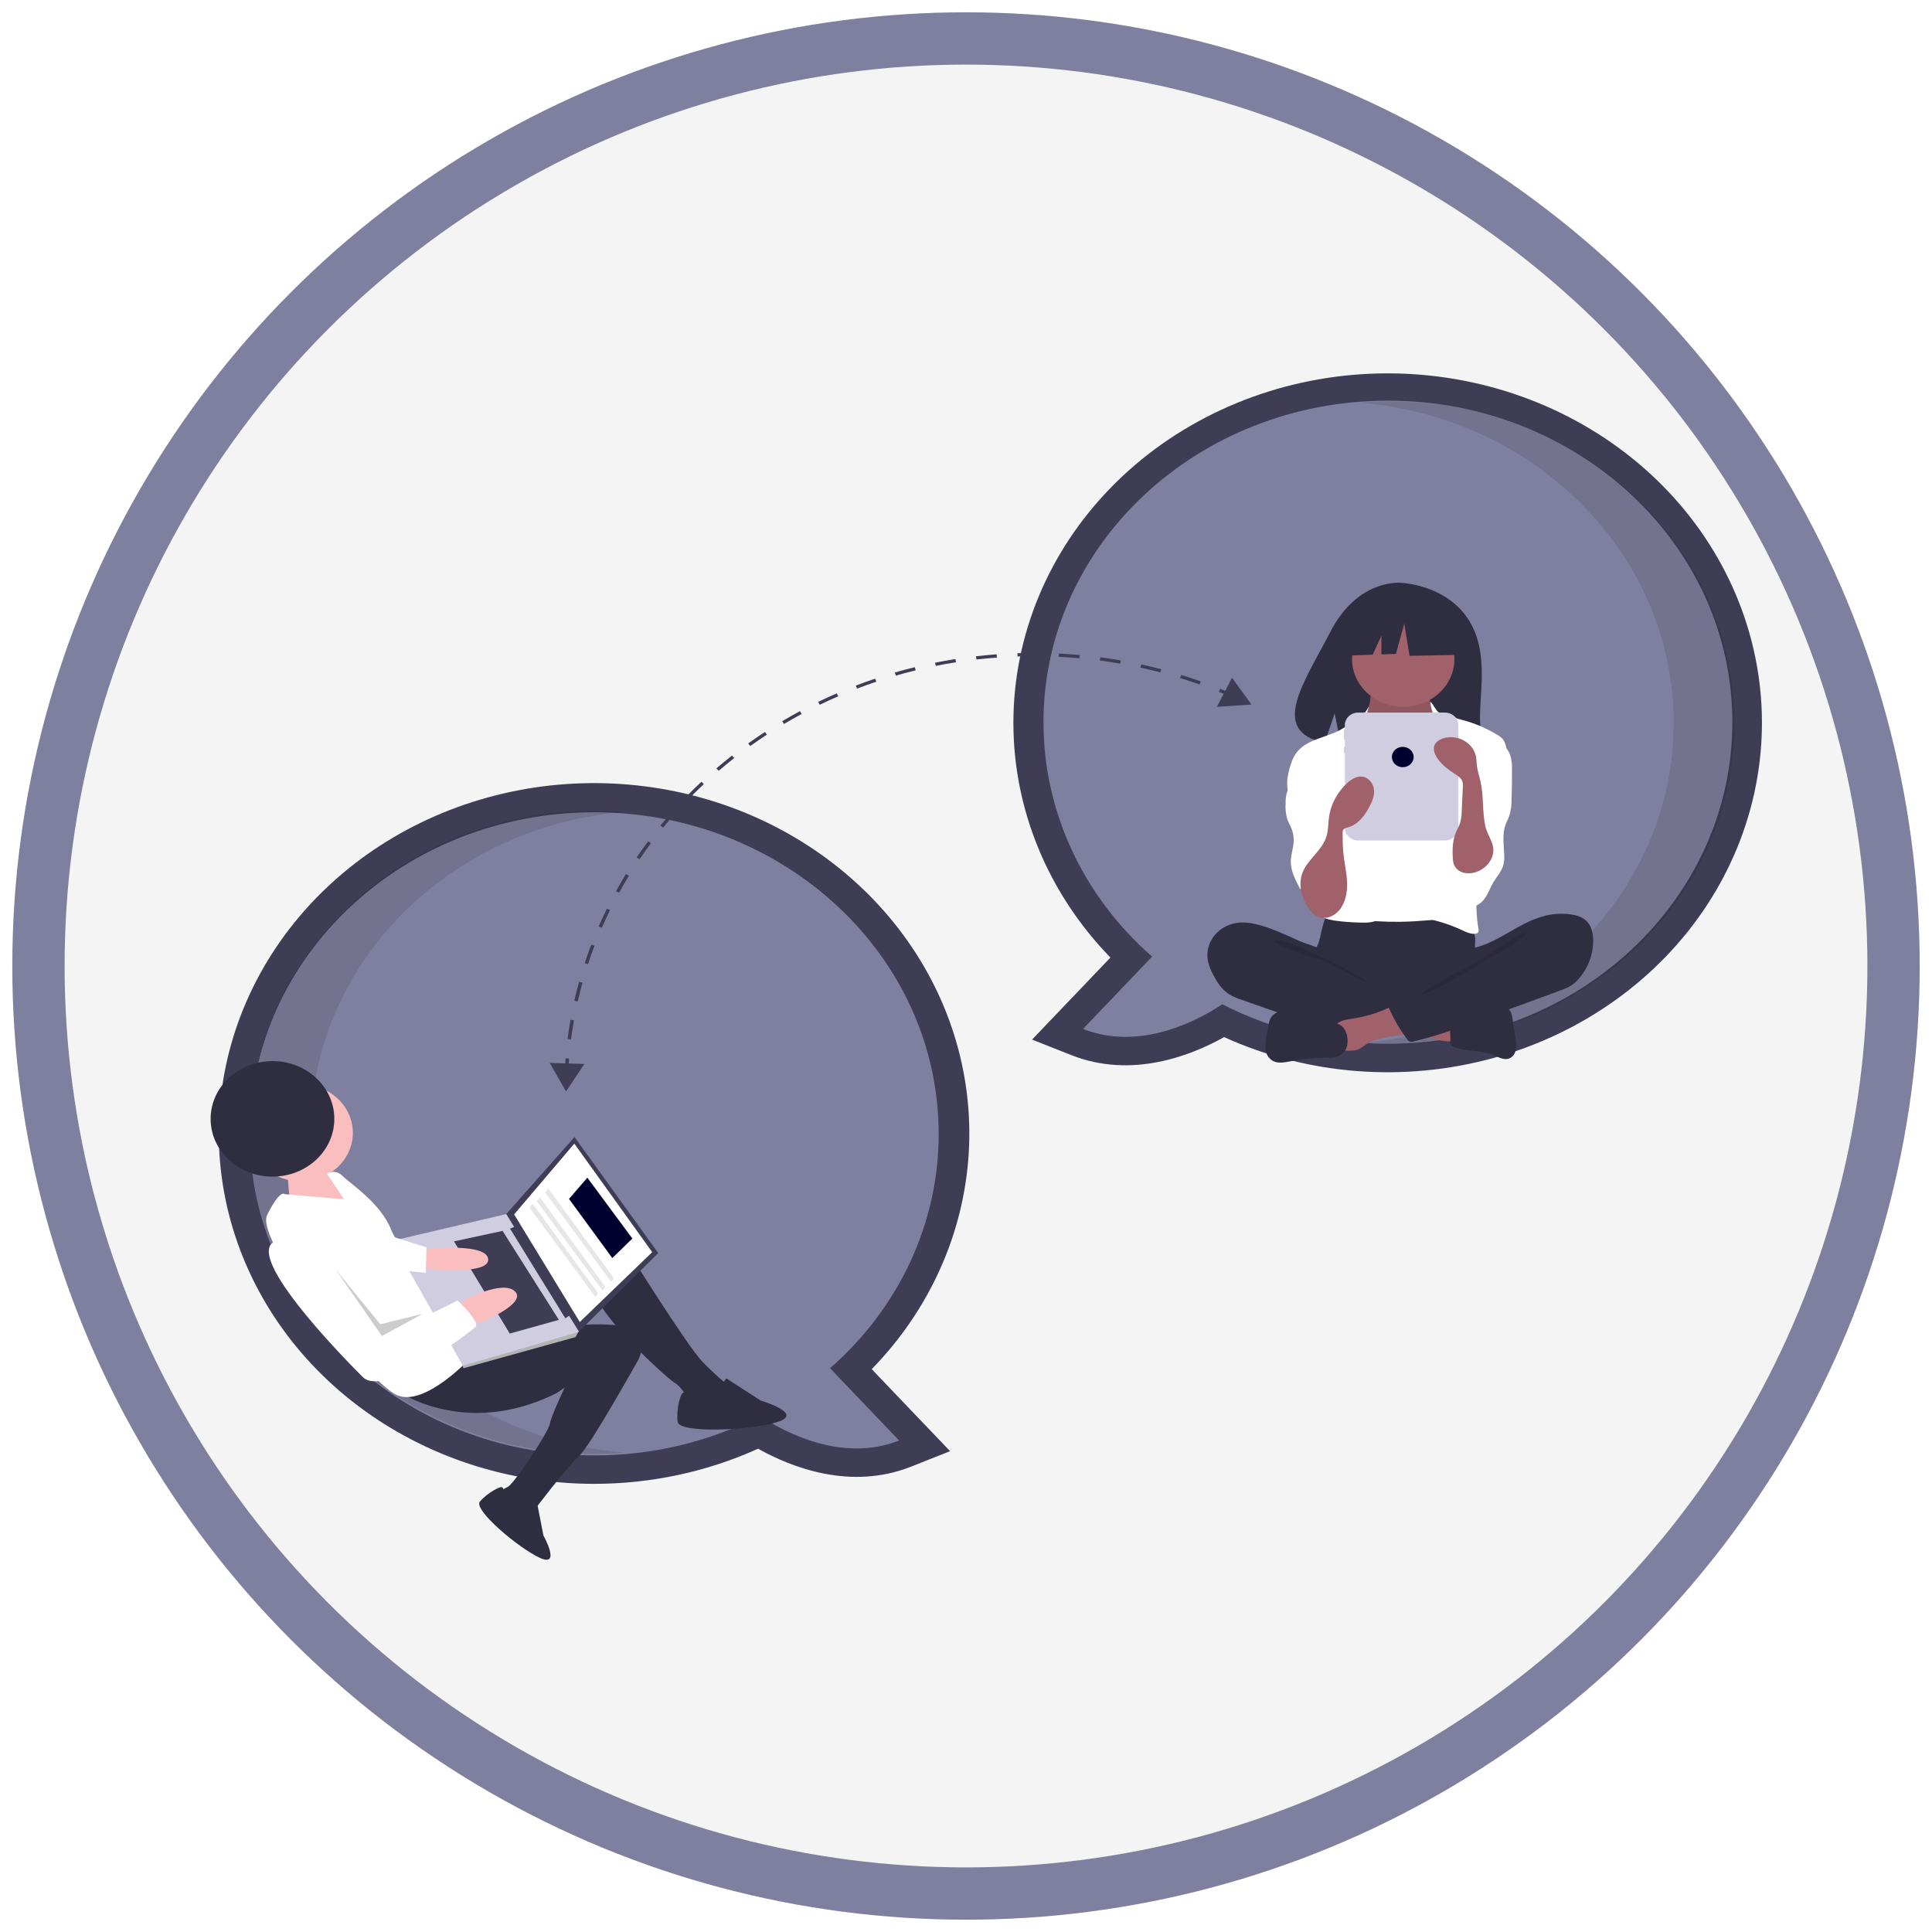 <svg width="628" height="628" viewBox="0 0 628 628" fill="none" xmlns="http://www.w3.org/2000/svg">
<g filter="url(#filter0_f_302_81)">
<circle cx="314" cy="314" r="310" fill="#D9D9D9" fill-opacity="0.3"/>
<circle cx="314" cy="314" r="301.5" stroke="#7F7FA0" stroke-width="17"/>
</g>
<g clip-path="url(#clip0_302_81)">
<path d="M397.896 337.114C387.095 343.162 367.851 350.741 348.186 342.953L335.475 337.918L360.948 311.257C340.62 290.331 329.375 263.083 329.406 234.832C329.437 206.581 340.742 179.354 361.116 158.467C381.489 137.579 409.468 124.53 439.591 121.866C469.715 119.202 499.82 127.114 524.032 144.059C548.243 161.003 564.823 185.763 570.535 213.506C576.247 241.249 570.68 269.984 554.923 294.102C539.165 318.219 514.347 335.989 485.312 343.942C456.278 351.895 425.111 349.461 397.896 337.114ZM349.088 234.768C349.032 247.791 351.863 260.684 357.402 272.636C362.942 284.588 371.071 295.341 381.277 304.218L388.304 310.383L372.274 327.159C380.624 325.577 387.896 321.36 391.583 318.911L396.643 315.549L402.085 318.341C417.127 326.031 434 330.06 451.149 330.059C507.425 330.059 553.21 287.312 553.21 234.768C553.21 182.225 507.425 139.477 451.149 139.477C394.873 139.477 349.088 182.225 349.088 234.768Z" fill="#3F3D56"/>
<path d="M339.193 234.768C339.193 177.038 389.318 130.239 451.149 130.239C512.981 130.239 563.105 177.038 563.105 234.768C563.105 292.498 512.981 339.297 451.149 339.297C432.331 339.323 413.812 334.899 397.32 326.439C389.581 331.58 370.701 341.834 352.05 334.448L374.501 310.95C363.341 301.187 354.448 289.387 348.374 276.282C342.301 263.178 339.176 249.047 339.193 234.768Z" fill="#7F7FA0"/>
<path opacity="0.1" d="M544.033 234.995C544.033 180.379 499.168 135.554 441.972 130.876C445.233 130.61 448.532 130.465 451.867 130.465C513.699 130.465 563.823 177.265 563.823 234.995C563.823 292.724 513.699 339.524 451.867 339.524C448.537 339.524 445.244 339.378 441.988 339.112C499.176 334.427 544.033 289.605 544.033 234.995Z" fill="black"/>
<path d="M193.159 482.328C165.185 482.34 138.056 473.375 116.319 456.934C94.582 440.493 79.558 417.576 73.765 392.024C67.972 366.472 71.762 339.836 84.499 316.582C97.236 293.328 118.147 274.868 143.728 264.296C169.308 253.724 198.003 251.683 225.003 258.514C252.004 265.344 275.669 280.633 292.034 301.816C308.398 322.999 316.467 348.791 314.888 374.868C313.309 400.945 302.178 425.723 283.36 445.049L308.834 471.71L296.122 476.745C276.457 484.532 257.213 476.954 246.412 470.906C229.813 478.42 211.606 482.325 193.159 482.328ZM193.159 273.269C136.883 273.269 91.098 316.017 91.098 368.56C91.098 421.103 136.883 463.85 193.159 463.85C210.308 463.852 227.181 459.822 242.223 452.133L247.665 449.341L252.725 452.703C256.412 455.152 263.684 459.369 272.034 460.951L256.004 444.174L263.031 438.009C273.237 429.133 281.366 418.38 286.906 406.428C292.445 394.476 295.276 381.583 295.22 368.56C295.22 316.017 249.435 273.269 193.159 273.269Z" fill="#3F3D56"/>
<path d="M305.115 368.56C305.115 310.83 254.99 264.03 193.159 264.03C131.327 264.03 81.203 310.83 81.203 368.56C81.203 426.29 131.327 473.089 193.159 473.089C211.977 473.115 230.496 468.691 246.988 460.231C254.727 465.372 273.607 475.626 292.258 468.239L269.807 444.742C280.967 434.979 289.86 423.179 295.934 410.074C302.007 396.969 305.132 382.839 305.115 368.56Z" fill="#7F7FA0"/>
<path opacity="0.1" d="M100.993 368.032C100.993 313.416 145.858 268.591 203.054 263.914C199.793 263.647 196.494 263.503 193.159 263.503C131.327 263.503 81.203 310.302 81.203 368.032C81.203 425.762 131.327 472.561 193.159 472.561C196.489 472.561 199.782 472.415 203.038 472.149C145.85 467.464 100.993 422.643 100.993 368.032Z" fill="black"/>
<path d="M477.432 201.559C470.107 190.003 455.615 189.464 455.615 189.464C455.615 189.464 441.493 187.778 432.434 205.378C423.99 221.783 412.337 237.622 430.558 241.463L433.849 231.898L435.887 242.175C438.482 242.349 441.084 242.39 443.683 242.299C463.196 241.711 481.78 242.471 481.182 235.933C480.386 227.242 484.48 212.678 477.432 201.559Z" fill="#2F2E41"/>
<path d="M429.517 302.761C429.302 304.033 428.99 305.288 428.583 306.517C428.125 307.721 427.417 308.833 426.998 310.049C425.662 313.925 427.514 318.246 430.472 321.237C433.037 323.821 436.348 325.657 440.006 326.523C442.698 327.061 445.445 327.331 448.198 327.327C455.813 327.568 463.624 327.784 470.84 325.499C473.119 324.759 475.321 323.825 477.417 322.709C478.079 322.414 478.662 321.986 479.124 321.454C479.608 320.675 479.823 319.777 479.74 318.88C479.724 315.866 479.07 312.867 479.225 309.857C479.311 308.189 479.645 306.523 479.481 304.861C479.253 302.973 478.406 301.196 477.055 299.775C475.705 298.354 473.917 297.357 471.936 296.921C469.889 296.511 467.766 296.734 465.682 296.921C460.273 297.407 454.841 297.634 449.407 297.601C443.854 297.568 438.336 296.777 432.812 296.694C431.178 296.669 431.211 297.14 430.691 298.616C430.212 299.975 429.82 301.359 429.517 302.761Z" fill="#2F2E41"/>
<path d="M445.274 228.339C445.007 229.643 444.719 230.995 443.88 232.067C442.914 233.301 441.339 234.005 440.299 235.186C438.735 236.962 438.646 239.462 438.639 241.762C438.633 243.881 438.679 246.14 439.945 247.899C440.845 248.991 441.963 249.911 443.237 250.609C447.982 253.595 453.11 256.634 458.832 256.733C461.202 256.774 463.744 256.202 465.304 254.535C465.978 253.752 466.507 252.869 466.871 251.924C468.334 248.557 469.221 244.996 469.499 241.372C469.71 239.668 469.54 237.942 468.999 236.303C468.304 234.494 466.898 233.005 465.969 231.289C464.871 229.249 464.47 226.944 464.819 224.685C464.865 224.526 464.851 224.356 464.778 224.206C464.702 224.125 464.607 224.063 464.5 224.022C464.393 223.982 464.278 223.965 464.163 223.973L452.818 223.211C451.762 223.162 450.71 223.049 449.668 222.874C449.057 222.758 447.442 221.947 446.858 222.163C445.779 222.562 445.496 227.257 445.274 228.339Z" fill="#A0616A"/>
<path opacity="0.1" d="M445.274 228.669C445.007 229.974 444.719 231.326 443.88 232.398C442.914 233.631 441.339 234.336 440.299 235.516C438.735 237.293 438.646 239.793 438.639 242.093C438.633 244.211 438.679 246.471 439.945 248.23C440.845 249.322 441.963 250.242 443.237 250.94C447.982 253.925 453.11 256.965 458.832 257.063C461.202 257.104 463.744 256.533 465.304 254.865C465.978 254.082 466.507 253.2 466.871 252.255C468.334 248.888 469.221 245.327 469.499 241.703C469.71 239.999 469.539 238.273 468.999 236.634C468.304 234.824 466.898 233.336 465.969 231.62C464.871 229.58 464.47 227.275 464.819 225.015C464.865 224.856 464.851 224.687 464.778 224.537C464.702 224.456 464.607 224.393 464.5 224.353C464.393 224.312 464.278 224.296 464.163 224.304L452.818 223.541C451.762 223.492 450.71 223.38 449.668 223.205C449.057 223.089 447.442 222.278 446.858 222.493C445.779 222.893 445.496 227.588 445.274 228.669Z" fill="black"/>
<path d="M456.124 229.759C465.316 229.759 472.768 222.802 472.768 214.219C472.768 205.636 465.316 198.679 456.124 198.679C446.931 198.679 439.479 205.636 439.479 214.219C439.479 222.802 446.931 229.759 456.124 229.759Z" fill="#A0616A"/>
<path d="M447.609 249.025C448.431 249.914 449.422 250.654 450.532 251.206C451.689 251.653 452.932 251.874 454.184 251.856C457.185 251.934 460.437 251.421 462.524 249.407C465.215 246.811 465.126 242.624 467.235 239.595C467.405 239.321 467.637 239.084 467.915 238.901C468.268 238.722 468.668 238.636 469.07 238.653C471.734 238.63 474.054 240.243 476.148 241.78C477.133 242.413 477.979 243.217 478.639 244.149C479.053 244.903 479.336 245.714 479.479 246.551C480.518 251.287 480.854 256.129 481.188 260.953C481.373 263.618 481.557 266.285 481.544 268.955C481.499 277.752 479.309 286.402 477.131 294.96C476.85 296.063 476.466 297.296 475.392 297.824C474.913 298.025 474.399 298.142 473.875 298.17C467.637 298.854 461.387 299.539 455.107 299.629C452.657 299.664 450.207 299.609 447.759 299.463C447.337 299.458 446.919 299.389 446.521 299.261C445.98 299.019 445.515 298.65 445.171 298.191C441.775 294.195 441.574 288.67 441.596 283.568C441.649 271.094 442.126 258.631 443.028 246.177C443.102 245.149 443.118 243.901 442.325 243.092C443.87 245.23 445.64 247.217 447.609 249.025Z" fill="white"/>
<path d="M444.083 231.082C443.521 232.032 439.376 234.391 438.576 235.179C434.106 239.578 425.947 239.413 421.858 244.125C420.419 245.783 419.672 247.866 419.122 249.937C418.345 252.867 417.93 256.061 419.232 258.823C420.485 261.481 423.123 263.318 424.914 265.692C426.881 268.298 427.765 271.463 428.612 274.552C429.238 276.832 429.869 279.169 429.625 281.512C429.348 284.176 427.967 286.616 427.152 289.182C426.337 291.748 426.196 294.804 428.081 296.82C429.466 298.302 431.638 298.889 433.714 299.22C436.373 299.593 439.055 299.811 441.743 299.872C444.116 299.97 446.732 299.989 448.557 298.569C449.996 297.448 450.622 295.629 450.703 293.88C450.784 292.132 450.394 290.399 450.15 288.664C449.897 286.865 449.8 285.05 449.719 283.238C449.354 275.104 449.304 266.966 449.569 258.822C449.703 257.129 449.614 255.428 449.305 253.755C448.796 251.577 447.535 249.63 446.482 247.628C444.379 243.858 443.427 239.621 443.729 235.38C444.048 231.021 446.083 227.701 444.083 231.082Z" fill="white"/>
<path d="M467.456 231.412C468.312 232.234 471.222 232.505 472.311 233.034C473.335 233.476 474.405 233.822 475.502 234.066C479.475 235.136 483.255 236.755 486.714 238.87C487.433 239.263 488.068 239.775 488.589 240.382C489.138 241.215 489.491 242.147 489.626 243.117C490.16 245.583 490.696 248.08 490.576 250.594C490.448 253.262 489.588 255.847 488.734 258.396L485.542 267.921C483.16 275.032 480.763 282.212 480.093 289.635C479.722 293.75 479.887 297.891 480.584 301.968C480.649 302.166 480.669 302.375 480.641 302.581C480.613 302.787 480.539 302.985 480.423 303.162C480.213 303.356 479.936 303.475 479.641 303.498C478.101 303.723 476.611 302.99 475.215 302.341C470.95 300.359 466.398 298.969 461.703 298.213C463.538 295.738 464.953 293.013 465.9 290.136C466.438 288.308 466.861 286.453 467.168 284.58L468.653 276.564C469.256 273.634 469.682 270.674 469.926 267.699C470.038 266.583 469.969 265.457 469.719 264.36C469.377 263.316 468.923 262.307 468.363 261.348C465.917 256.597 464.769 251.174 465.732 245.979C466.153 243.706 466.972 241.429 466.63 239.144C466.302 236.947 466.643 235.24 466.039 233.066C463.56 224.138 465.845 229.867 467.456 231.412Z" fill="white"/>
<path d="M421.816 251.638C420.7 253.799 418.836 255.64 418.201 257.964C417.954 259.051 417.848 260.161 417.886 261.271C417.776 262.944 417.953 264.622 418.411 266.243C418.765 267.268 419.342 268.213 419.757 269.218C420.336 270.622 420.593 272.123 420.514 273.626C420.402 275.708 419.644 277.728 419.585 279.812C419.492 283.088 421.115 286.168 422.699 289.093C423.098 288.171 423.707 287.342 424.485 286.663C425.263 285.985 426.19 285.473 427.201 285.163C428.213 284.854 429.285 284.755 430.342 284.873C431.399 284.991 432.416 285.323 433.321 285.846C433.684 285.43 433.856 284.897 433.8 284.364C433.917 280.562 434.03 276.761 434.139 272.96C434.31 267.081 434.474 261.123 433.025 255.399C432.371 252.815 431.354 250.241 429.488 248.237C428.506 247.181 425.171 244.401 423.559 245.583C422.834 246.115 423.003 247.563 422.888 248.295C422.715 249.454 422.353 250.581 421.816 251.638Z" fill="white"/>
<path d="M490.902 245.41C491.351 246.969 491.543 248.582 491.471 250.194C491.493 253.48 491.446 256.765 491.332 260.05C491.349 261.735 491.118 263.415 490.646 265.041C490.286 266.098 489.73 267.09 489.358 268.144C488.243 271.303 488.852 274.728 488.948 278.053C489.015 279.129 488.917 280.208 488.656 281.258C488.067 283.319 486.486 284.984 485.383 286.852C484.335 288.626 483.702 290.614 482.451 292.268C481.199 293.923 479.032 295.234 476.932 294.726C475.34 294.341 474.21 293.026 473.427 291.676C471.721 288.708 471.137 285.289 471.771 281.972C472.556 277.937 475.095 274.358 476.01 270.347C477.267 264.839 475.357 259.155 475.413 253.523C475.388 252.641 475.516 251.76 475.793 250.916C476.273 249.629 477.305 248.602 478.258 247.57C479.448 246.281 480.554 244.926 481.57 243.512C482.252 242.562 483.178 240.119 484.387 239.916C487.087 239.463 490.232 243.463 490.902 245.41Z" fill="white"/>
<path d="M407.806 300.312C406.313 299.961 404.774 299.809 403.236 299.858C401.619 299.942 400.04 300.345 398.604 301.043C397.167 301.74 395.906 302.715 394.905 303.902C393.903 305.09 393.184 306.463 392.794 307.93C392.405 309.398 392.355 310.925 392.647 312.412C393.019 314.023 393.629 315.578 394.457 317.032C395.669 319.329 397.123 321.62 399.367 323.091C400.718 323.901 402.174 324.548 403.699 325.017L415.516 329.173C417.255 329.785 418.993 330.396 420.749 330.963C429.569 333.81 438.764 335.517 448.08 336.036C450.914 336.284 453.773 336.149 456.566 335.635C457.241 335.553 457.86 335.24 458.304 334.758C458.529 334.392 458.662 333.982 458.692 333.561L459.419 328.808C459.582 328.146 459.561 327.456 459.357 326.804C459.024 326.005 458.189 325.503 457.393 325.076C449.624 320.91 440.553 318.612 434.014 312.894C432.475 311.548 431.187 309.414 429.316 308.5C427.195 307.463 424.697 306.871 422.505 305.916C417.712 303.827 413 301.427 407.806 300.312Z" fill="#2F2E41"/>
<path opacity="0.1" d="M419.603 306.719C423.78 307.941 441.415 316.407 444.437 319.363C444.032 319.499 430.286 312.307 429.873 312.191C426.092 311.222 422.39 310.003 418.793 308.545C418.077 308.236 414.14 306.782 414.318 305.938C414.519 304.986 418.862 306.502 419.603 306.719Z" fill="black"/>
<path d="M471.712 338.501C471.949 338.517 472.184 338.453 472.374 338.319C472.457 338.219 472.518 338.105 472.554 337.983C472.589 337.861 472.598 337.733 472.581 337.608L472.561 331.133C470.567 330.246 468.336 329.961 466.147 329.688L455.93 328.413C456.165 328.442 454.333 332.521 454.614 333.066C455.109 334.026 458.893 334.876 459.961 335.33C463.673 336.905 467.53 338.637 471.712 338.501Z" fill="#A0616A"/>
<path d="M439.658 331.11C437.729 331.397 435.576 331.651 434.327 333.053C432.743 334.831 433.417 337.481 434.173 339.683C434.219 339.968 434.326 340.24 434.487 340.485C434.648 340.731 434.86 340.943 435.11 341.11C435.361 341.278 435.644 341.396 435.945 341.459C436.245 341.522 436.556 341.528 436.859 341.477C438.618 341.581 440.49 341.663 442.027 340.857C442.724 340.428 443.394 339.962 444.035 339.464C445.169 338.76 446.414 338.228 447.726 337.888C450.138 337.18 452.621 336.702 455.136 336.462C456.127 336.42 457.108 336.259 458.055 335.982C458.528 335.84 458.959 335.598 459.316 335.274C459.672 334.951 459.944 334.556 460.11 334.119C460.467 332.942 459.734 331.742 459.032 330.71C458.222 329.359 457.171 328.146 455.924 327.125C454.021 325.744 453.079 326.804 451.162 327.688C447.532 329.36 443.655 330.514 439.658 331.11Z" fill="#A0616A"/>
<path d="M434.617 332.733L422.369 329.353C420.9 328.875 419.365 328.597 417.812 328.528C417.034 328.498 416.258 328.624 415.536 328.896C414.814 329.169 414.163 329.582 413.626 330.109C412.676 331.149 412.404 332.572 412.167 333.921L411.661 336.807C411.323 338.262 411.228 339.757 411.377 341.24C411.459 341.981 411.72 342.695 412.142 343.328C412.564 343.961 413.134 344.495 413.811 344.891C415.505 345.754 417.583 345.333 419.474 344.972C423.295 344.242 427.181 343.853 431.081 343.81C432.547 343.793 434.085 343.81 435.38 343.169C436.132 342.753 436.764 342.172 437.22 341.476C437.677 340.78 437.944 339.99 438 339.176C438.241 336.71 437.36 333.49 434.617 332.733Z" fill="#2F2E41"/>
<path d="M476.526 329.787C478.114 329.527 479.515 328.685 481.037 328.188C483.178 327.488 485.499 327.488 487.768 327.495C488.602 327.424 489.44 327.581 490.181 327.947C491.18 328.568 491.436 329.811 491.606 330.921L492.632 337.616C492.906 338.865 492.934 340.151 492.715 341.409C492.415 342.65 491.509 343.846 490.19 344.166C488.588 344.555 487.018 343.6 485.506 342.972C481.727 341.404 477.333 341.805 473.392 340.633C473.015 340.562 472.659 340.418 472.346 340.209C472.034 340 471.772 339.732 471.579 339.422C471.444 339.05 471.396 338.656 471.438 338.265C471.505 336.113 471.019 333.174 471.713 331.117C472.337 329.268 474.754 329.787 476.526 329.787Z" fill="#2F2E41"/>
<path d="M502.445 297.617C504.893 297.044 507.43 296.882 509.938 297.139C511.941 297.345 514.004 297.865 515.467 299.16C517.247 300.735 517.819 303.172 517.866 305.461C517.945 310.022 516.325 314.466 513.283 318.035C512.541 318.937 511.657 319.731 510.663 320.39C509.59 321.016 508.447 321.531 507.254 321.924L480.79 331.669C473.828 334.233 466.842 336.804 459.58 338.495C459.382 338.584 459.166 338.636 458.946 338.646C458.725 338.657 458.505 338.626 458.298 338.556C458.091 338.486 457.901 338.377 457.739 338.238C457.577 338.098 457.447 337.929 457.356 337.742C455.037 334.65 453.092 331.327 451.556 327.836C451.483 327.753 451.433 327.655 451.409 327.55C451.386 327.445 451.389 327.336 451.42 327.233C451.451 327.13 451.509 327.035 451.587 326.957C451.666 326.878 451.763 326.819 451.872 326.783L470.589 316.742C471.962 316.074 473.241 315.25 474.399 314.291C475.208 313.559 475.871 312.698 476.355 311.749C476.743 310.992 476.779 309.206 477.275 308.647C477.76 308.1 479.42 308.056 480.187 307.841C481.268 307.531 482.327 307.158 483.357 306.722C487.544 304.973 491.272 302.432 495.286 300.384C497.537 299.182 499.943 298.252 502.445 297.617Z" fill="#2F2E41"/>
<path opacity="0.1" d="M491.834 305.116C488.618 307.371 484.454 309.444 481.267 311.758C480.179 312.548 462.046 322.067 461.79 323.331C464.763 323.799 483.705 311.427 486.415 310.192C489.125 308.958 491.527 307.217 493.908 305.489C494.514 305.048 497.085 303.724 495.344 303.232C494.363 302.955 492.558 304.665 491.834 305.116Z" fill="black"/>
<path d="M469.707 231.631H441.478C440.331 231.631 439.231 232.056 438.42 232.813C437.609 233.57 437.154 234.597 437.154 235.668V237.147H436.847V240.453H437.154V242.768H436.847V244.751H437.154V269.148C437.154 270.219 437.609 271.246 438.42 272.003C439.231 272.76 440.331 273.185 441.478 273.185H469.707C470.854 273.185 471.954 272.76 472.765 272.003C473.576 271.246 474.031 270.219 474.031 269.148V235.668C474.031 234.597 473.575 233.57 472.765 232.813C471.954 232.056 470.854 231.631 469.707 231.631Z" fill="#D0CDE1"/>
<path d="M474.193 200.445L459.876 193.443L440.104 196.308L436.013 213.177L446.196 212.81L449.041 206.613V212.709L453.74 212.54L456.467 202.673L458.171 213.177L474.875 212.858L474.193 200.445Z" fill="#2F2E41"/>
<path d="M425.562 295.432C426.209 296.46 427.13 297.315 428.234 297.914C428.959 298.223 429.749 298.374 430.545 298.354C431.342 298.334 432.122 298.144 432.828 297.799C434.238 297.094 435.391 296.014 436.144 294.696C437.7 292.13 438.022 289.061 437.828 286.118C437.634 283.175 436.961 280.278 436.663 277.343C436.446 275.209 436.429 273.063 436.411 270.919C436.357 270.469 436.459 270.014 436.7 269.62C437.116 269.234 437.654 268.983 438.235 268.905C441.376 268.034 443.46 265.285 444.955 262.563C445.952 260.746 446.82 258.759 446.628 256.725C446.435 254.69 444.869 252.64 442.693 252.433C440.899 252.262 439.242 253.326 437.948 254.498C434.683 257.475 432.585 261.39 431.99 265.615C431.706 267.683 431.788 269.808 431.185 271.816C429.898 276.104 425.872 278.734 423.866 282.592C421.655 286.844 422.875 291.67 425.562 295.432Z" fill="#A0616A"/>
<path d="M484.806 279.05C484.348 280.045 483.681 280.943 482.845 281.693C482.009 282.443 481.021 283.029 479.938 283.417C478.593 283.921 477.108 284.006 475.707 283.659C475.012 283.479 474.371 283.151 473.833 282.703C473.296 282.254 472.876 281.695 472.607 281.07C472.393 280.441 472.275 279.786 472.258 279.126C472.057 276.234 472.135 273.254 473.26 270.554C473.693 269.512 474.279 268.524 474.621 267.453C474.957 266.216 475.13 264.945 475.134 263.669L475.503 255.779C475.565 255.207 475.522 254.628 475.378 254.069C475.009 252.927 473.866 252.185 472.818 251.504C470.285 249.86 467.783 247.941 466.556 245.299C466.134 244.504 465.983 243.607 466.123 242.729C466.469 241.162 468.163 240.148 469.836 239.806C470.932 239.583 472.064 239.569 473.165 239.764C474.266 239.96 475.314 240.362 476.244 240.946C477.174 241.53 477.969 242.284 478.579 243.162C479.189 244.04 479.602 245.024 479.794 246.056C479.96 246.946 479.957 247.855 480.054 248.755C480.26 250.662 480.908 252.501 481.314 254.38C482.313 259.009 481.796 263.793 482.784 268.422C483.61 272.291 486.726 274.816 484.806 279.05Z" fill="#A0616A"/>
<path d="M455.97 249.38C457.926 249.38 459.512 247.9 459.512 246.074C459.512 244.248 457.926 242.768 455.97 242.768C454.014 242.768 452.429 244.248 452.429 246.074C452.429 247.9 454.014 249.38 455.97 249.38Z" fill="#00002E"/>
<path d="M109.314 384.109L104.053 379.334L93.487 382.398L94.502 393.82L116.226 392.878L109.552 384.411L109.314 384.109Z" fill="#FBBEBE"/>
<path d="M97.806 384.011C107.134 384.011 114.696 376.951 114.696 368.242C114.696 359.533 107.134 352.473 97.806 352.473C88.479 352.473 80.917 359.533 80.917 368.242C80.917 376.951 88.479 384.011 97.806 384.011Z" fill="#FBBEBE"/>
<path d="M202.655 404.348C202.655 404.348 223.403 437.64 228.341 442.638C230.69 445.097 233.191 447.425 235.834 449.61C235.834 449.61 233.512 456.799 229.815 456.542C227.707 456.424 225.641 455.948 223.716 455.139C223.716 455.139 222.066 451.145 219.187 449.394C216.309 447.642 192.793 426.042 193.342 419.138C193.892 412.234 202.655 404.348 202.655 404.348Z" fill="#2F2E41"/>
<path d="M128.763 451.857C128.763 451.857 150.886 467.889 180.951 452.824L183.542 451.044C183.542 451.044 179.169 460.228 178.764 462.718C178.293 465.605 166.909 482.517 165.052 483.327C163.194 484.138 162.784 484.885 162.784 484.885L170.668 492.987L173.583 490.984C173.583 490.984 184.949 475.949 188.273 473.199C191.597 470.449 207.435 442.085 207.435 442.085C207.435 442.085 213.491 431.398 198.378 430.594C183.266 429.791 176.312 433.636 176.312 433.636L149.491 437.614L128.763 451.857Z" fill="#2F2E41"/>
<path d="M236.09 448.035L247.28 455.263C247.28 455.263 261.555 459.439 252.762 462.218C243.968 464.997 220.795 466.003 220.27 462.168C219.744 458.334 221.184 452.299 222.34 452.629C223.496 452.959 231.52 454.905 236.09 448.035Z" fill="#2F2E41"/>
<path d="M174.573 488.501L176.644 499.119C176.644 499.119 182.533 509.635 175.462 506.372C168.392 503.109 153.824 490.716 155.975 488.117C158.126 485.519 162.874 482.701 163.356 483.548C163.838 484.395 167.407 490.064 174.573 488.501Z" fill="#2F2E41"/>
<path d="M153.237 441.1C153.237 441.1 138.199 457.493 129.069 453.511C119.938 449.529 82.586 403.406 86.851 394.882C91.116 386.358 92.546 388.172 92.546 388.172L111.832 389.837L106.283 381.53C106.283 381.53 108.874 379.75 111.343 382.249C113.812 384.748 123.724 390.989 127.178 399.804C130.631 408.619 140.769 408.179 140.769 408.179L153.237 441.1Z" fill="white"/>
<path d="M213.966 407.298L187.898 433.134L164.546 394.639L186.746 369.596L213.966 407.298Z" fill="#3F3D56"/>
<path d="M211.999 407.018L188.454 429.722L167.119 394.736L186.685 371.736L211.999 407.018Z" fill="white"/>
<path d="M186.621 432.147L187.898 433.134L187.079 434.629L150.627 444.758L150.283 443.592L151.941 441.991L186.621 432.147Z" fill="#B3B3B3"/>
<path d="M188.222 432.912L150.475 443.931L127.465 403.336L164.546 394.639L188.222 432.912Z" fill="#D0CDE1"/>
<path d="M185.38 427.406L183.761 428.518L165.787 399.38L167.645 398.57L185.38 427.406Z" fill="#3F3D56"/>
<path d="M181.664 429.026L165.697 433.471L147.57 403.506L163.367 400.111L181.664 429.026Z" fill="#3F3D56"/>
<path d="M136.68 406.793L139.986 405.92C139.986 405.92 158.423 403.974 158.692 409.383C158.962 414.792 137.512 412.282 137.512 412.282L134.652 408.653L136.68 406.793Z" fill="#FBBEBE"/>
<path d="M152.851 431.11L157.453 429.347C157.453 429.347 171.343 423.532 167.358 419.744C163.374 415.955 151.085 422.534 151.085 422.534L148.732 424.617L152.851 431.11Z" fill="#FBBEBE"/>
<path d="M148.75 422.74C148.75 422.74 156.243 429.712 154.538 431.349C152.833 432.987 124.876 454.527 117.946 447.635C111.016 440.743 77.251 406.14 90.389 403.172C103.528 400.205 106.999 407.143 106.999 407.143L124.344 434.848L148.75 422.74Z" fill="white"/>
<path d="M126.316 401.561L138.623 405.458L138.422 413.754L125.406 412.443L126.316 401.561Z" fill="white"/>
<path opacity="0.2" d="M137.409 427.037L124.148 434.284L108.998 412.528L123.622 430.449L137.409 427.037Z" fill="black"/>
<path d="M88.567 382.462C99.671 382.462 108.673 374.057 108.673 363.69C108.673 353.322 99.671 344.917 88.567 344.917C77.463 344.917 68.461 353.322 68.461 363.69C68.461 374.057 77.463 382.462 88.567 382.462Z" fill="#2F2E41"/>
<path d="M199.031 408.936L184.953 389.707L190.921 382.81L205.549 402.593L199.031 408.936Z" fill="#00002E"/>
<path d="M198.634 416.667L177.201 387.575L178.259 386.383L199.591 415.543L198.634 416.667Z" fill="#E6E6E6"/>
<path d="M195.872 419.497L174.44 390.405L175.497 389.213L196.829 418.374L195.872 419.497Z" fill="#E6E6E6"/>
<path d="M193.52 421.579L172.087 392.488L173.144 391.295L194.476 420.456L193.52 421.579Z" fill="#E6E6E6"/>
<path d="M184.974 344.083L183.846 344.005C183.802 344.552 183.771 345.103 183.734 345.652L178.673 345.494L183.982 354.782L189.944 345.846L184.864 345.687C184.901 345.152 184.931 344.616 184.974 344.083Z" fill="#3F3D56"/>
<path d="M214.659 268.369L215.558 269.01C216.907 267.361 218.315 265.715 219.744 264.117L218.876 263.441C217.437 265.05 216.018 266.708 214.659 268.369Z" fill="#3F3D56"/>
<path d="M223.322 258.69L224.157 259.402C225.657 257.868 227.215 256.345 228.786 254.874L227.985 254.128C226.402 255.61 224.833 257.145 223.322 258.69Z" fill="#3F3D56"/>
<path d="M232.858 249.762L233.623 250.54C235.264 249.133 236.958 247.744 238.658 246.41L237.931 245.602C236.218 246.945 234.511 248.345 232.858 249.762Z" fill="#3F3D56"/>
<path d="M206.941 278.728L207.896 279.292C209.085 277.536 210.333 275.78 211.606 274.071L210.678 273.468C209.395 275.189 208.138 276.959 206.941 278.728Z" fill="#3F3D56"/>
<path d="M243.194 241.654L243.882 242.492C245.649 241.225 247.467 239.98 249.285 238.792L248.637 237.927C246.805 239.124 244.973 240.378 243.194 241.654Z" fill="#3F3D56"/>
<path d="M200.23 289.687L201.236 290.169C202.255 288.32 203.332 286.466 204.438 284.661L203.456 284.137C202.342 285.955 201.256 287.823 200.23 289.687Z" fill="#3F3D56"/>
<path d="M189.322 319.407L188.228 319.143C187.669 321.169 187.151 323.235 186.69 325.284L187.796 325.501C188.255 323.468 188.768 321.417 189.322 319.407Z" fill="#3F3D56"/>
<path d="M254.249 234.429L254.856 235.32C256.73 234.207 258.657 233.117 260.584 232.082L260.019 231.166C258.078 232.21 256.137 233.308 254.249 234.429Z" fill="#3F3D56"/>
<path d="M186.562 331.654L185.446 331.482C185.083 333.544 184.764 335.644 184.498 337.725L185.621 337.85C185.885 335.785 186.202 333.7 186.562 331.654Z" fill="#3F3D56"/>
<path d="M194.586 301.165L195.633 301.562C196.472 299.635 197.369 297.699 198.299 295.807L197.271 295.366C196.334 297.272 195.43 299.223 194.586 301.165Z" fill="#3F3D56"/>
<path d="M190.056 313.073L191.138 313.382C191.79 311.389 192.499 309.385 193.244 307.424L192.179 307.071C191.427 309.046 190.713 311.066 190.056 313.073Z" fill="#3F3D56"/>
<path d="M330.747 213.385C332.964 213.313 335.221 213.284 337.454 213.304L337.464 212.248C335.215 212.228 332.94 212.257 330.708 212.329L330.747 213.385Z" fill="#3F3D56"/>
<path d="M265.938 228.146L266.458 229.084C268.433 228.128 270.454 227.203 272.467 226.332L271.991 225.374C269.964 226.251 267.927 227.184 265.938 228.146Z" fill="#3F3D56"/>
<path d="M357.506 214.701C359.712 214.993 361.938 215.334 364.123 215.716L364.331 214.678C362.13 214.293 359.887 213.949 357.664 213.655L357.506 214.701Z" fill="#3F3D56"/>
<path d="M370.686 217.003C372.852 217.476 375.038 218.001 377.181 218.563L377.487 217.547C375.327 216.98 373.126 216.451 370.944 215.975L370.686 217.003Z" fill="#3F3D56"/>
<path d="M383.594 220.392C385.705 221.042 387.832 221.746 389.913 222.485L390.315 221.498C388.218 220.754 386.076 220.044 383.948 219.389L383.594 220.392Z" fill="#3F3D56"/>
<path d="M344.158 213.496C346.385 213.605 348.635 213.761 350.847 213.961L350.956 212.91C348.728 212.709 346.461 212.551 344.218 212.441L344.158 213.496Z" fill="#3F3D56"/>
<path d="M317.245 213.317L317.383 214.365C319.587 214.112 321.831 213.901 324.052 213.738L323.964 212.685C321.726 212.849 319.465 213.062 317.245 213.317Z" fill="#3F3D56"/>
<path d="M290.864 218.599L291.198 219.608C293.323 218.993 295.492 218.416 297.644 217.89L297.358 216.869C295.19 217.398 293.005 217.98 290.864 218.599Z" fill="#3F3D56"/>
<path d="M278.169 222.856L278.598 223.833C280.654 223.046 282.754 222.292 284.84 221.592L284.458 220.598C282.356 221.303 280.24 222.063 278.169 222.856Z" fill="#3F3D56"/>
<path d="M303.929 215.41L304.166 216.442C306.339 216.007 308.554 215.612 310.75 215.267L310.562 214.225C308.35 214.573 306.118 214.972 303.929 215.41Z" fill="#3F3D56"/>
<path d="M406.787 229.013L400.467 220.294L398.245 224.564C397.707 224.34 397.172 224.111 396.635 223.894L396.186 224.863C396.71 225.075 397.229 225.297 397.751 225.514L395.539 229.765L406.787 229.013Z" fill="#3F3D56"/>
</g>
<defs>
<filter id="filter0_f_302_81" x="0" y="0" width="628" height="628" filterUnits="userSpaceOnUse" color-interpolation-filters="sRGB">
<feFlood flood-opacity="0" result="BackgroundImageFix"/>
<feBlend mode="normal" in="SourceGraphic" in2="BackgroundImageFix" result="shape"/>
<feGaussianBlur stdDeviation="2" result="effect1_foregroundBlur_302_81"/>
</filter>
<clipPath id="clip0_302_81">
<rect width="512" height="386" fill="white" transform="translate(61 121)"/>
</clipPath>
</defs>
</svg>
